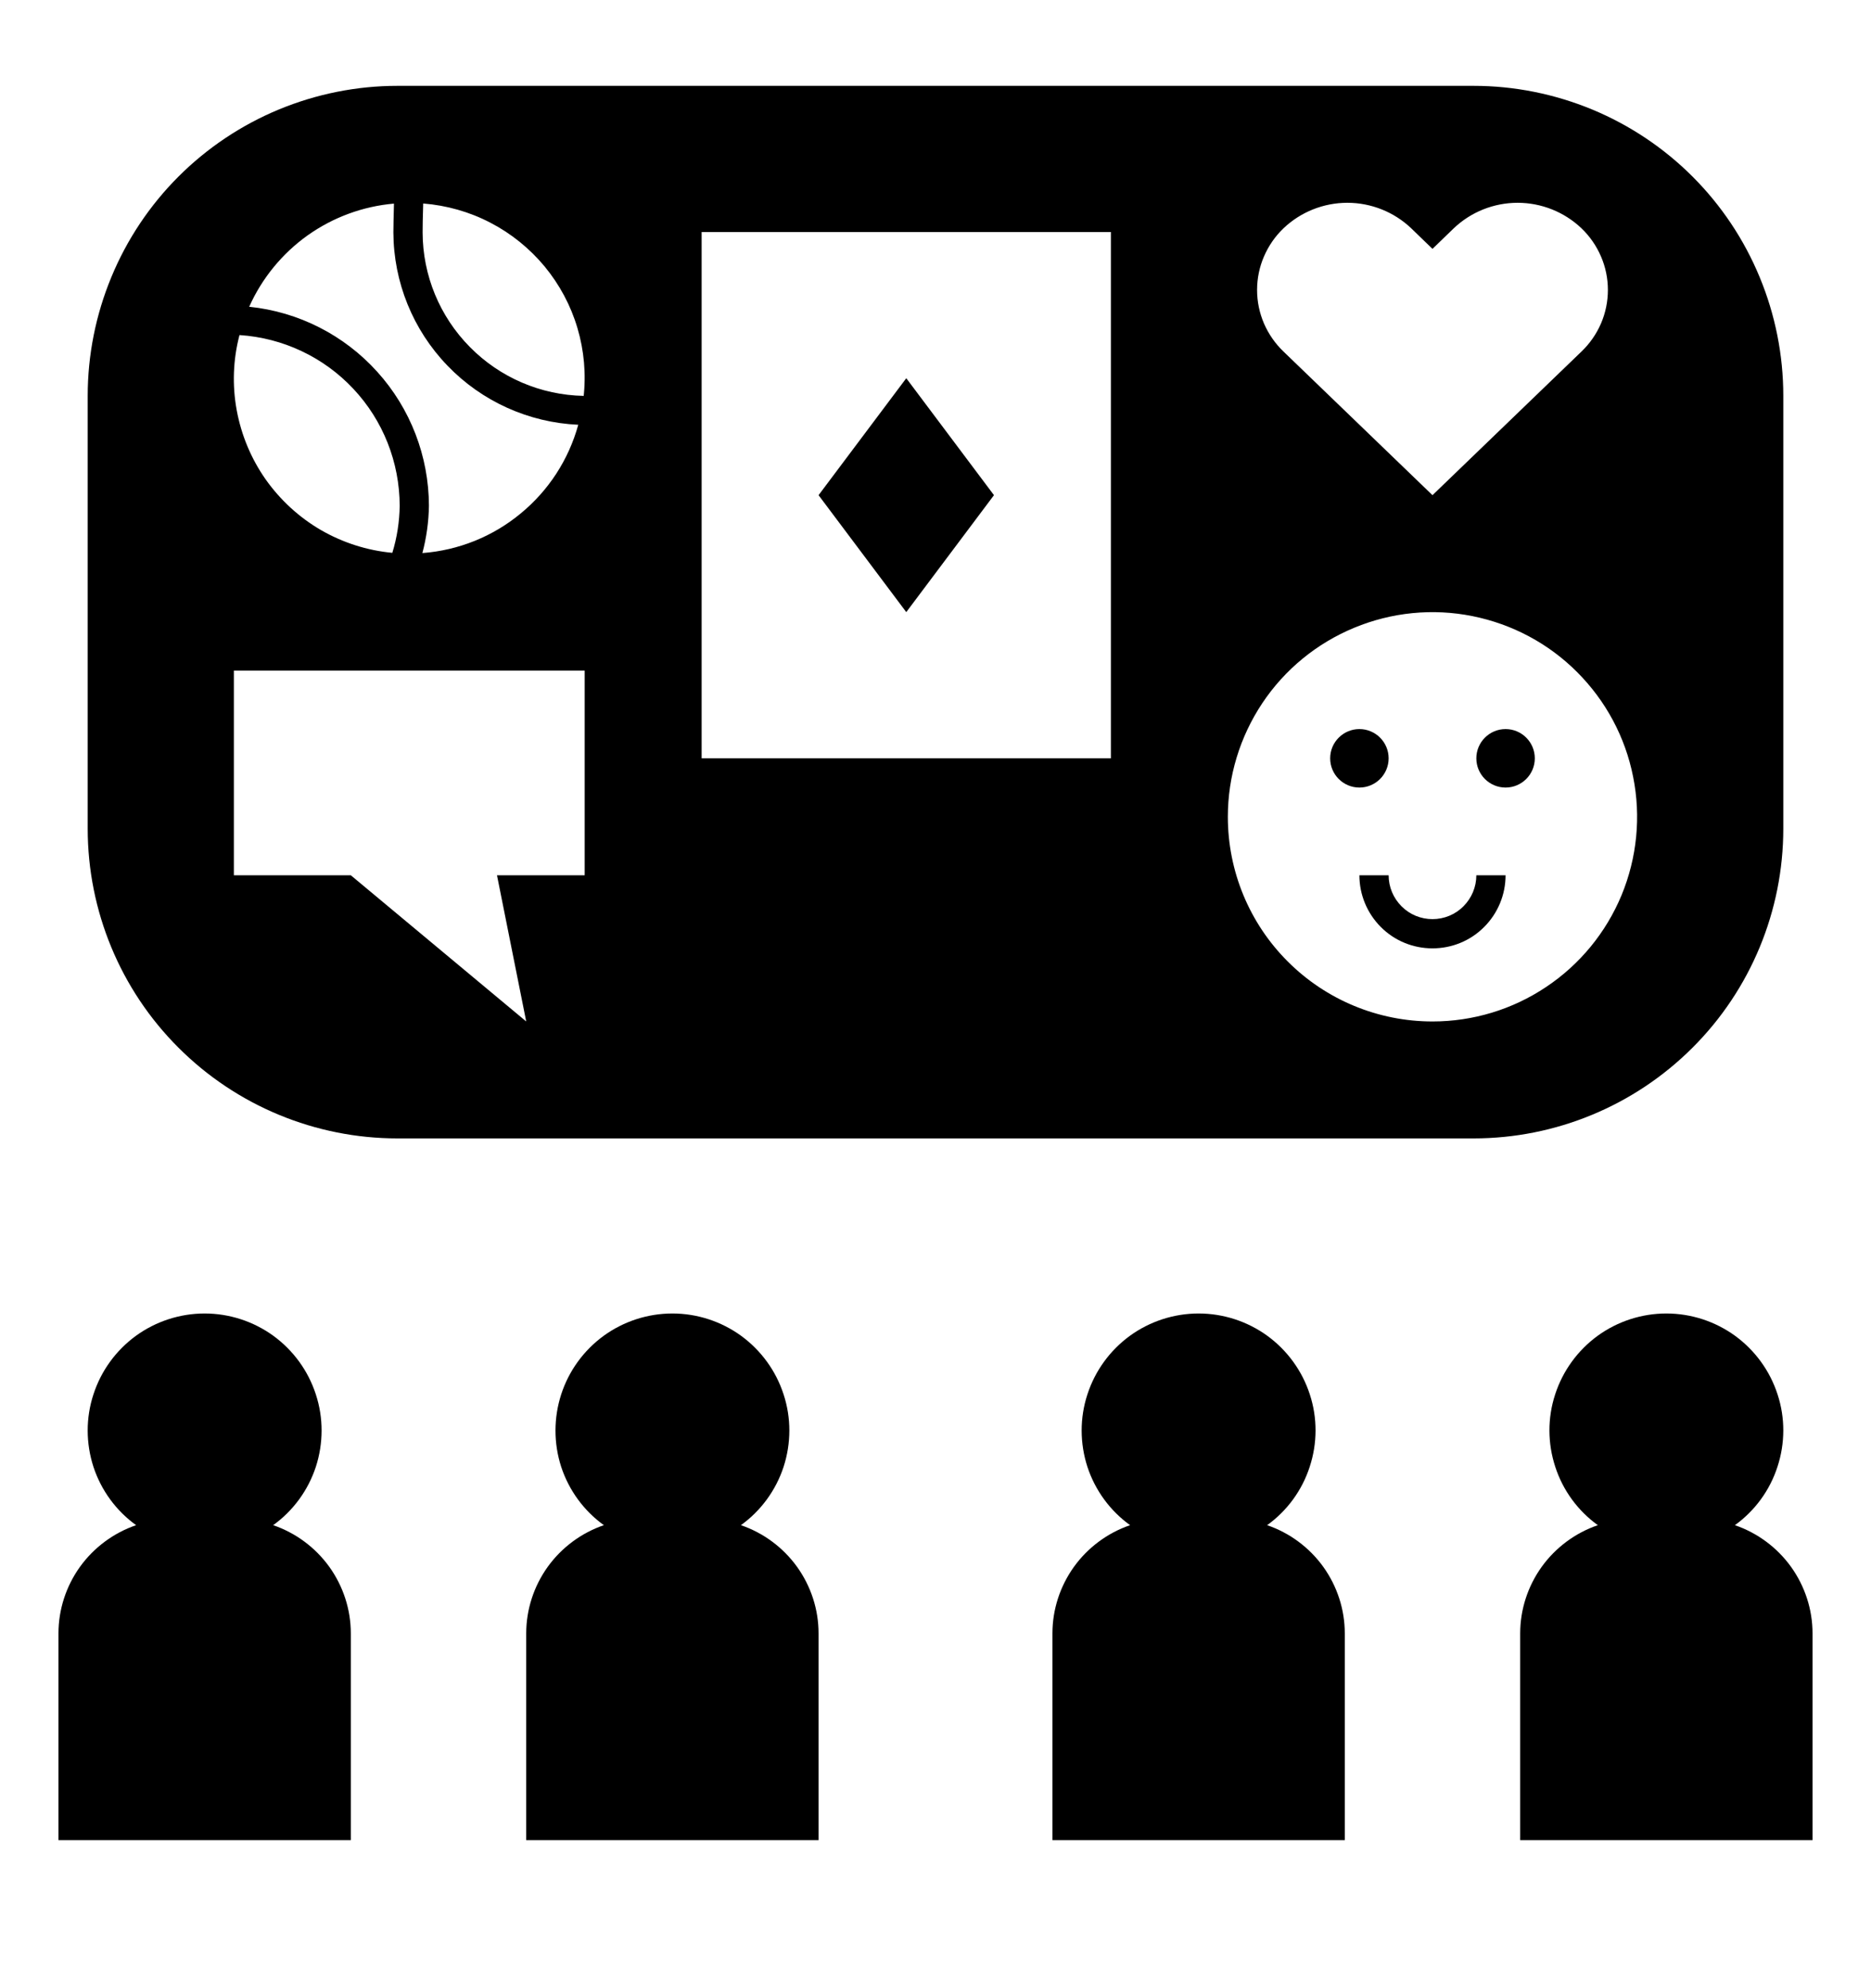 <svg width="16" height="17" viewBox="0 0 16 17" fill="none" xmlns="http://www.w3.org/2000/svg">
<g id="activity-community-group-svgrepo-com 1" clip-path="url(#clip0_16_116)">
<path id="Vector" d="M3 13.966C3 13.762 2.935 13.563 2.816 13.397C2.697 13.232 2.529 13.107 2.336 13.041C2.507 12.918 2.635 12.743 2.701 12.542C2.766 12.341 2.767 12.124 2.701 11.923C2.636 11.722 2.509 11.547 2.338 11.422C2.167 11.298 1.961 11.231 1.75 11.231C1.539 11.231 1.333 11.298 1.162 11.422C0.991 11.547 0.864 11.722 0.799 11.923C0.733 12.124 0.734 12.341 0.799 12.542C0.865 12.743 0.993 12.918 1.164 13.041C0.971 13.107 0.803 13.232 0.684 13.397C0.565 13.563 0.5 13.762 0.5 13.966V15.734H3V13.966Z" fill="black"/>
<path id="Vector_2" d="M4.5 13.966V15.734H7V13.966C7 13.762 6.935 13.563 6.816 13.397C6.697 13.232 6.529 13.107 6.336 13.041C6.507 12.918 6.635 12.743 6.701 12.542C6.766 12.341 6.767 12.124 6.701 11.923C6.636 11.722 6.509 11.547 6.338 11.422C6.167 11.298 5.961 11.231 5.75 11.231C5.539 11.231 5.333 11.298 5.162 11.422C4.991 11.547 4.864 11.722 4.799 11.923C4.734 12.124 4.734 12.341 4.799 12.542C4.865 12.743 4.993 12.918 5.164 13.041C4.971 13.107 4.803 13.232 4.684 13.397C4.565 13.563 4.5 13.762 4.5 13.966Z" fill="black"/>
<path id="Vector_3" d="M11.5 13.966C11.5 13.762 11.435 13.563 11.316 13.397C11.197 13.232 11.029 13.107 10.836 13.041C11.007 12.918 11.135 12.743 11.2 12.542C11.266 12.341 11.267 12.124 11.201 11.923C11.136 11.722 11.009 11.547 10.838 11.422C10.667 11.298 10.461 11.231 10.25 11.231C10.039 11.231 9.833 11.298 9.662 11.422C9.491 11.547 9.364 11.722 9.299 11.923C9.233 12.124 9.234 12.341 9.299 12.542C9.365 12.743 9.493 12.918 9.664 13.041C9.471 13.107 9.303 13.232 9.184 13.397C9.065 13.563 9 13.762 9 13.966V15.734H11.5V13.966Z" fill="black"/>
<path id="Vector_4" d="M15.5 13.966C15.5 13.762 15.435 13.563 15.316 13.397C15.197 13.232 15.029 13.107 14.836 13.041C15.007 12.918 15.135 12.743 15.2 12.542C15.266 12.341 15.267 12.124 15.201 11.923C15.136 11.722 15.009 11.547 14.838 11.422C14.667 11.298 14.461 11.231 14.25 11.231C14.039 11.231 13.833 11.298 13.662 11.422C13.491 11.547 13.364 11.722 13.299 11.923C13.233 12.124 13.234 12.341 13.3 12.542C13.365 12.743 13.493 12.918 13.664 13.041C13.471 13.107 13.303 13.232 13.184 13.397C13.065 13.563 13 13.762 13 13.966V15.734H15.5V13.966Z" fill="black"/>
<path id="Vector_5" d="M12.25 7.859C12.151 7.859 12.055 7.82 11.985 7.749C11.915 7.679 11.875 7.584 11.875 7.484H11.625C11.625 7.65 11.691 7.809 11.808 7.926C11.925 8.044 12.084 8.109 12.25 8.109C12.416 8.109 12.575 8.044 12.692 7.926C12.809 7.809 12.875 7.65 12.875 7.484H12.625C12.625 7.584 12.585 7.679 12.515 7.749C12.445 7.82 12.349 7.859 12.25 7.859Z" fill="black"/>
<path id="Vector_6" d="M11.625 6.734C11.763 6.734 11.875 6.622 11.875 6.484C11.875 6.346 11.763 6.234 11.625 6.234C11.487 6.234 11.375 6.346 11.375 6.484C11.375 6.622 11.487 6.734 11.625 6.734Z" fill="black"/>
<path id="Vector_7" d="M8.5 4.234L7.75 3.234L7 4.234L7.75 5.234L8.5 4.234Z" fill="black"/>
<path id="Vector_8" d="M15.25 7.085V3.384C15.25 3.036 15.181 2.691 15.048 2.37C14.915 2.048 14.72 1.756 14.474 1.51C14.228 1.264 13.936 1.069 13.615 0.936C13.293 0.803 12.949 0.734 12.601 0.734H3.399C3.051 0.734 2.707 0.803 2.385 0.936C2.064 1.069 1.772 1.264 1.526 1.51C1.28 1.756 1.085 2.048 0.952 2.37C0.819 2.691 0.75 3.036 0.75 3.384V7.085C0.75 7.788 1.029 8.462 1.526 8.958C2.023 9.455 2.697 9.734 3.399 9.734H12.601C13.303 9.734 13.977 9.455 14.474 8.958C14.971 8.462 15.25 7.788 15.25 7.085ZM10.976 1.952C11.123 1.812 11.319 1.734 11.522 1.734C11.725 1.734 11.921 1.812 12.068 1.952L12.25 2.128L12.432 1.952C12.579 1.812 12.775 1.734 12.978 1.734C13.181 1.734 13.377 1.812 13.524 1.952C13.595 2.02 13.652 2.102 13.691 2.193C13.73 2.283 13.75 2.381 13.75 2.479C13.75 2.578 13.73 2.675 13.691 2.766C13.652 2.856 13.595 2.938 13.524 3.006L12.25 4.234L10.976 3.006C10.905 2.938 10.848 2.856 10.809 2.766C10.77 2.675 10.75 2.578 10.75 2.479C10.75 2.381 10.77 2.283 10.809 2.193C10.848 2.102 10.905 2.02 10.976 1.952ZM3.369 1.741C3.366 1.847 3.364 1.948 3.364 1.988C3.366 2.413 3.531 2.82 3.826 3.126C4.12 3.432 4.521 3.613 4.945 3.632C4.863 3.93 4.691 4.195 4.452 4.391C4.214 4.588 3.92 4.706 3.612 4.729C3.647 4.597 3.666 4.461 3.668 4.325C3.667 3.902 3.51 3.493 3.226 3.179C2.943 2.865 2.553 2.666 2.131 2.623C2.24 2.379 2.413 2.168 2.63 2.013C2.848 1.858 3.103 1.764 3.369 1.741ZM2.048 2.865C2.419 2.889 2.767 3.053 3.021 3.324C3.276 3.595 3.417 3.953 3.418 4.325C3.416 4.461 3.395 4.597 3.355 4.727C3.14 4.707 2.931 4.64 2.744 4.532C2.557 4.423 2.396 4.275 2.271 4.098C2.147 3.921 2.063 3.719 2.024 3.506C1.985 3.293 1.993 3.074 2.048 2.865ZM5 7.484H4.25L4.5 8.734L3 7.484H2V5.734H5V7.484ZM4.99 3.399L4.991 3.385C4.624 3.378 4.275 3.228 4.018 2.967C3.76 2.706 3.615 2.355 3.614 1.988C3.614 1.952 3.615 1.847 3.619 1.74C3.819 1.756 4.015 1.811 4.193 1.904C4.371 1.996 4.529 2.124 4.657 2.278C4.785 2.433 4.881 2.612 4.938 2.805C4.995 2.997 5.013 3.2 4.99 3.399ZM9.5 6.484H6V1.984H9.5V6.484ZM10.5 6.984C10.5 6.638 10.603 6.3 10.795 6.012C10.987 5.724 11.261 5.5 11.58 5.368C11.9 5.235 12.252 5.2 12.591 5.268C12.931 5.336 13.243 5.502 13.487 5.747C13.732 5.992 13.899 6.303 13.966 6.643C14.034 6.982 13.999 7.334 13.867 7.654C13.734 7.974 13.51 8.247 13.222 8.439C12.934 8.632 12.596 8.734 12.25 8.734C11.786 8.734 11.341 8.55 11.013 8.222C10.684 7.894 10.5 7.449 10.5 6.984Z" fill="black"/>
<path id="Vector_9" d="M12.875 6.734C13.013 6.734 13.125 6.622 13.125 6.484C13.125 6.346 13.013 6.234 12.875 6.234C12.737 6.234 12.625 6.346 12.625 6.484C12.625 6.622 12.737 6.734 12.875 6.734Z" fill="black"/>
</g>
<defs>
<clipPath id="clip0_16_116">
<rect width="16" height="16" fill="white" transform="translate(0 0.234)"/>
</clipPath>
</defs>
</svg>

